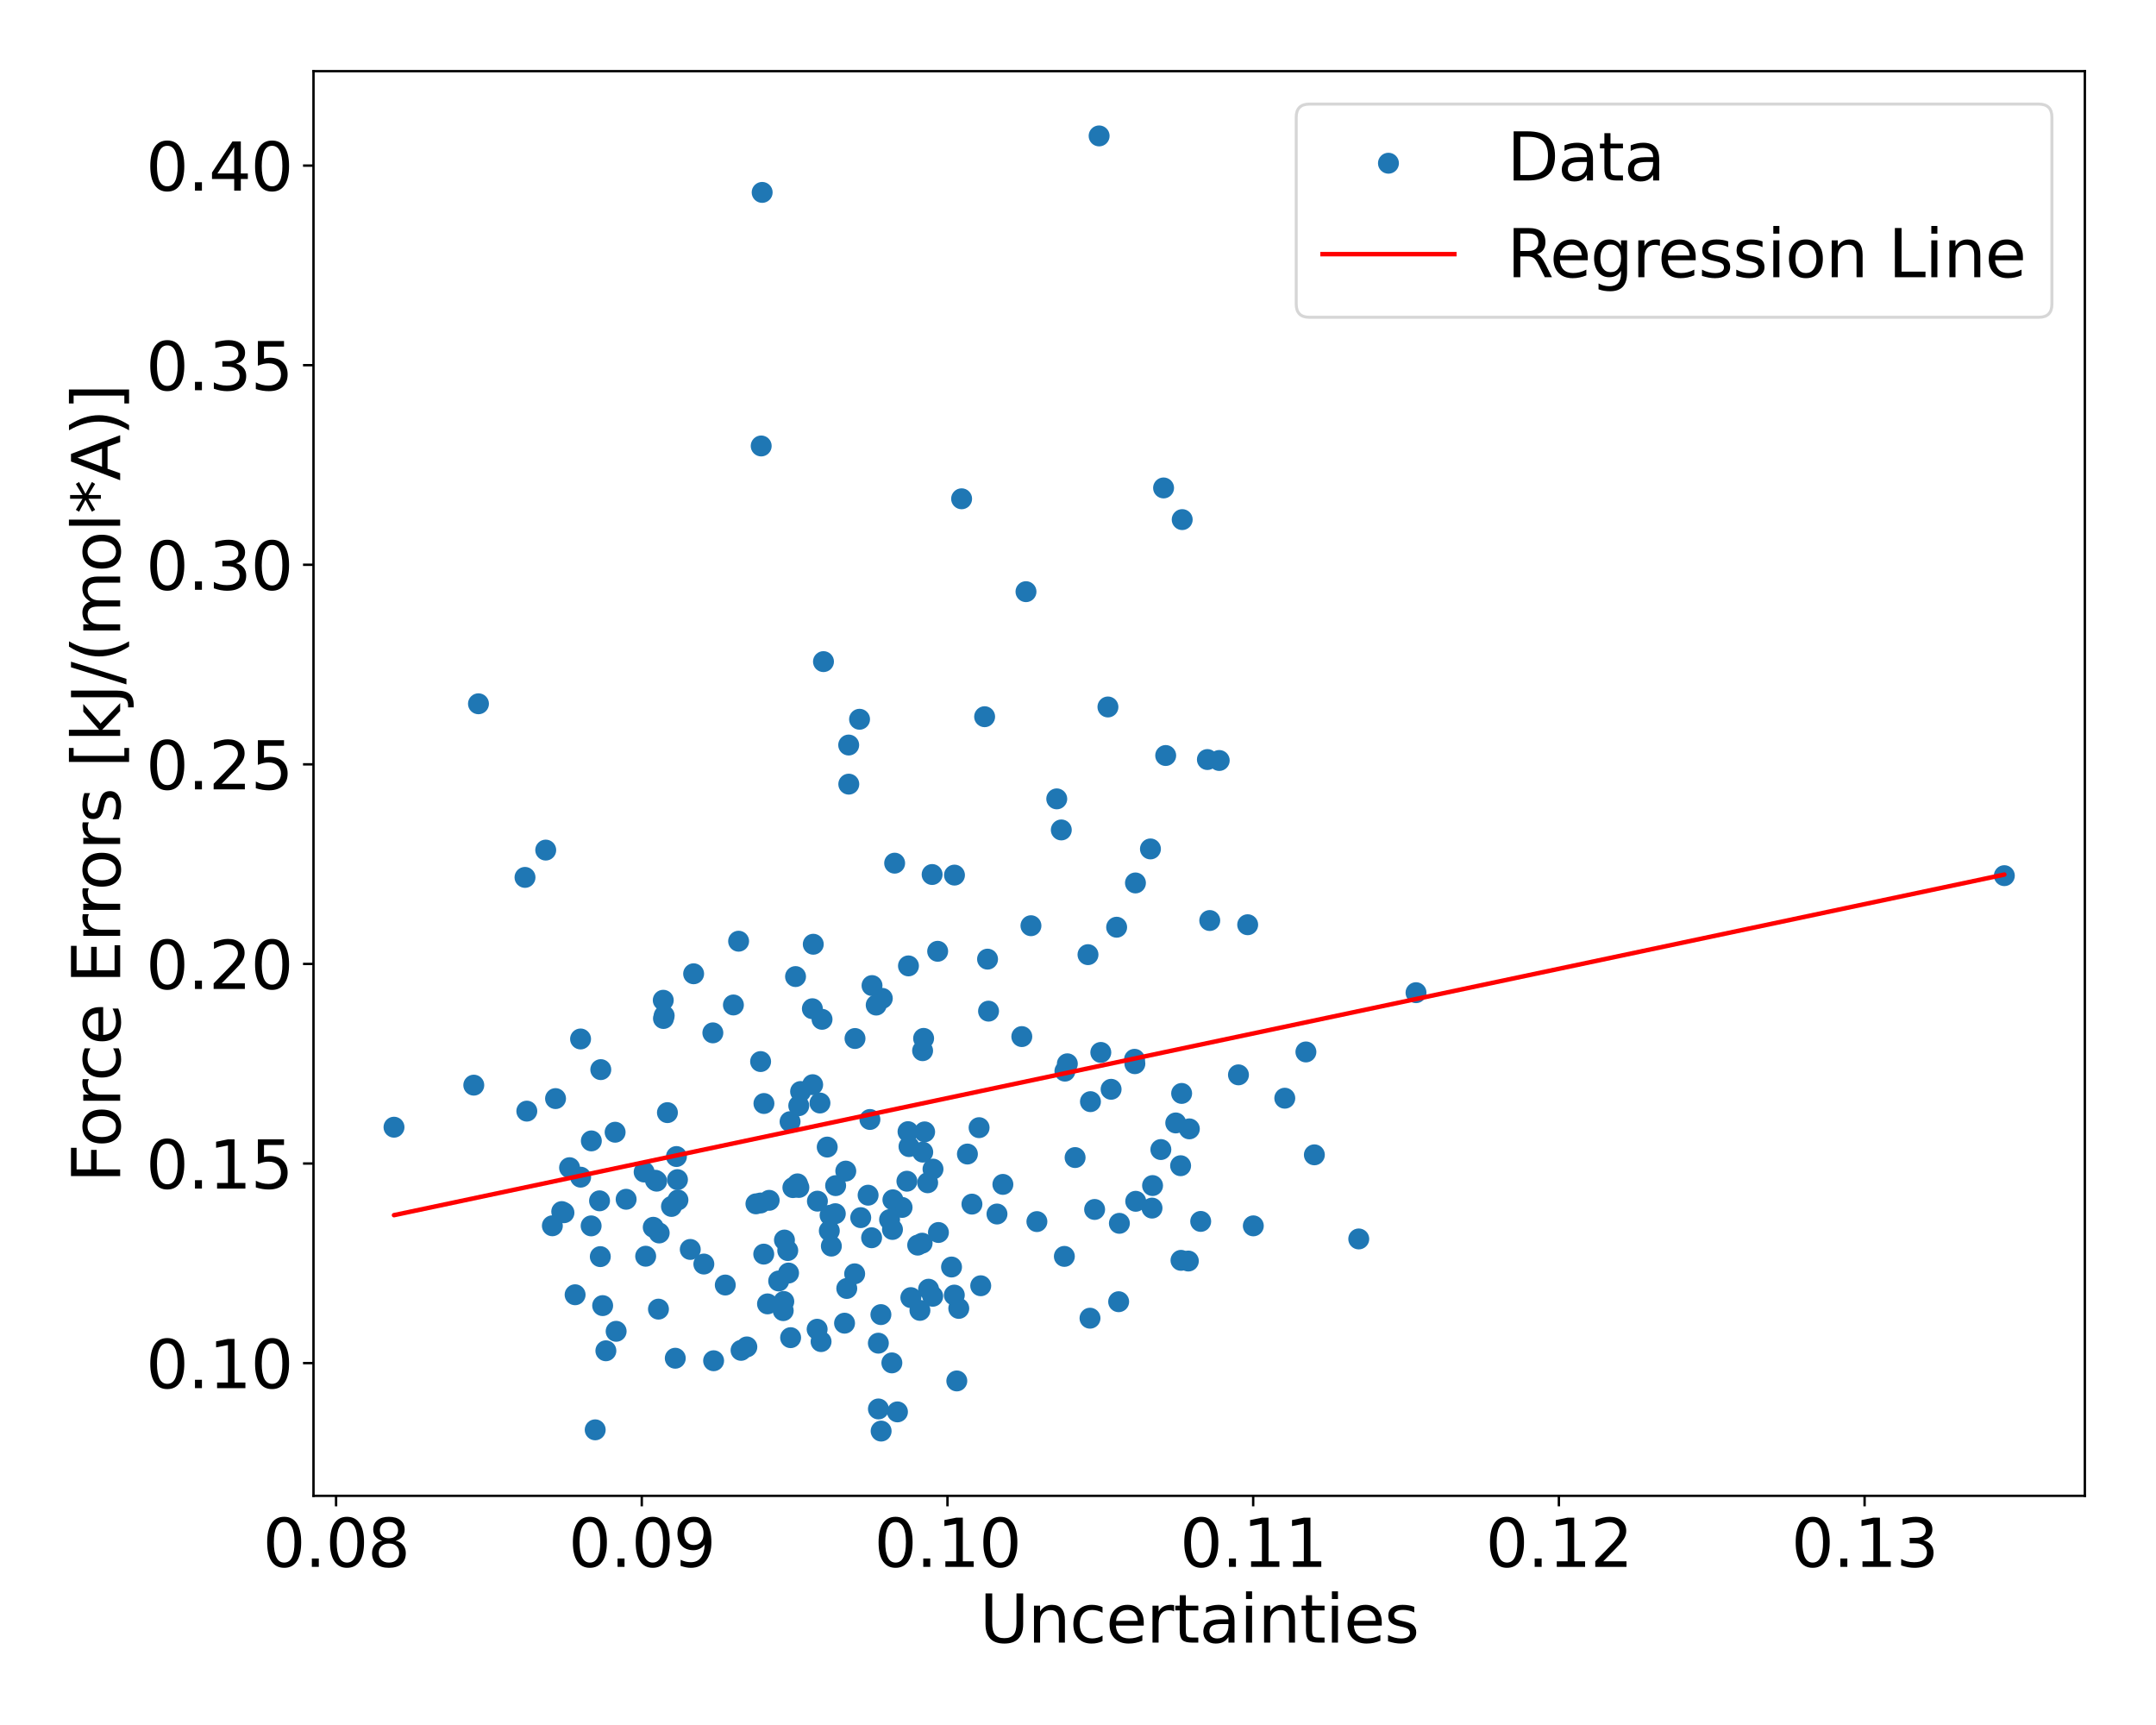 <?xml version="1.0" encoding="utf-8" standalone="no"?>
<!DOCTYPE svg PUBLIC "-//W3C//DTD SVG 1.1//EN"
  "http://www.w3.org/Graphics/SVG/1.1/DTD/svg11.dtd">
<svg xmlns:xlink="http://www.w3.org/1999/xlink" width="720pt" height="576pt" viewBox="0 0 720 576" xmlns="http://www.w3.org/2000/svg" version="1.1">
 <defs>
  <style type="text/css">*{stroke-linejoin: round; stroke-linecap: butt}</style>
 </defs>
 <g id="figure_1">
  <g id="patch_1">
   <path d="M 0 576 
L 720 576 
L 720 0 
L 0 0 
z
" style="fill: #ffffff"/>
  </g>
  <g id="axes_1">
   <g id="patch_2">
    <path d="M 104.69 499.48 
L 696.24 499.48 
L 696.24 23.76 
L 104.69 23.76 
z
" style="fill: #ffffff"/>
   </g>
   <g id="PathCollection_1">
    <defs>
     <path id="md98c13a13e" d="M 0 3 
C 0.796 3 1.559 2.684 2.121 2.121 
C 2.684 1.559 3 0.796 3 0 
C 3 -0.796 2.684 -1.559 2.121 -2.121 
C 1.559 -2.684 0.796 -3 0 -3 
C -0.796 -3 -1.559 -2.684 -2.121 -2.121 
C -2.684 -1.559 -3 -0.796 -3 0 
C -3 0.796 -2.684 1.559 -2.121 2.121 
C -1.559 2.684 -0.796 3 0 3 
z
" style="stroke: #1f77b4"/>
    </defs>
    <g clip-path="url(#p7d8ec9d4c4)">
     <use xlink:href="#md98c13a13e" x="209.099" y="400.453" style="fill: #1f77b4; stroke: #1f77b4"/>
     <use xlink:href="#md98c13a13e" x="297.841" y="455.085" style="fill: #1f77b4; stroke: #1f77b4"/>
     <use xlink:href="#md98c13a13e" x="346.275" y="407.906" style="fill: #1f77b4; stroke: #1f77b4"/>
     <use xlink:href="#md98c13a13e" x="379.277" y="401.128" style="fill: #1f77b4; stroke: #1f77b4"/>
     <use xlink:href="#md98c13a13e" x="254.203" y="148.915" style="fill: #1f77b4; stroke: #1f77b4"/>
     <use xlink:href="#md98c13a13e" x="355.63" y="357.669" style="fill: #1f77b4; stroke: #1f77b4"/>
     <use xlink:href="#md98c13a13e" x="192.059" y="432.335" style="fill: #1f77b4; stroke: #1f77b4"/>
     <use xlink:href="#md98c13a13e" x="320.183" y="436.892" style="fill: #1f77b4; stroke: #1f77b4"/>
     <use xlink:href="#md98c13a13e" x="238.311" y="454.37" style="fill: #1f77b4; stroke: #1f77b4"/>
     <use xlink:href="#md98c13a13e" x="131.579" y="376.387" style="fill: #1f77b4; stroke: #1f77b4"/>
     <use xlink:href="#md98c13a13e" x="279.06" y="395.897" style="fill: #1f77b4; stroke: #1f77b4"/>
     <use xlink:href="#md98c13a13e" x="384.721" y="403.398" style="fill: #1f77b4; stroke: #1f77b4"/>
     <use xlink:href="#md98c13a13e" x="299.71" y="471.448" style="fill: #1f77b4; stroke: #1f77b4"/>
     <use xlink:href="#md98c13a13e" x="307.947" y="415.112" style="fill: #1f77b4; stroke: #1f77b4"/>
     <use xlink:href="#md98c13a13e" x="394.611" y="365.109" style="fill: #1f77b4; stroke: #1f77b4"/>
     <use xlink:href="#md98c13a13e" x="309.794" y="394.941" style="fill: #1f77b4; stroke: #1f77b4"/>
     <use xlink:href="#md98c13a13e" x="359.032" y="386.525" style="fill: #1f77b4; stroke: #1f77b4"/>
     <use xlink:href="#md98c13a13e" x="373.577" y="434.659" style="fill: #1f77b4; stroke: #1f77b4"/>
     <use xlink:href="#md98c13a13e" x="220.136" y="411.708" style="fill: #1f77b4; stroke: #1f77b4"/>
     <use xlink:href="#md98c13a13e" x="318.749" y="292.209" style="fill: #1f77b4; stroke: #1f77b4"/>
     <use xlink:href="#md98c13a13e" x="219.293" y="394.408" style="fill: #1f77b4; stroke: #1f77b4"/>
     <use xlink:href="#md98c13a13e" x="266.329" y="395.309" style="fill: #1f77b4; stroke: #1f77b4"/>
     <use xlink:href="#md98c13a13e" x="363.336" y="318.769" style="fill: #1f77b4; stroke: #1f77b4"/>
     <use xlink:href="#md98c13a13e" x="328.819" y="239.319" style="fill: #1f77b4; stroke: #1f77b4"/>
     <use xlink:href="#md98c13a13e" x="413.586" y="358.906" style="fill: #1f77b4; stroke: #1f77b4"/>
     <use xlink:href="#md98c13a13e" x="276.951" y="410.987" style="fill: #1f77b4; stroke: #1f77b4"/>
     <use xlink:href="#md98c13a13e" x="308.784" y="377.951" style="fill: #1f77b4; stroke: #1f77b4"/>
     <use xlink:href="#md98c13a13e" x="222.889" y="371.521" style="fill: #1f77b4; stroke: #1f77b4"/>
     <use xlink:href="#md98c13a13e" x="254.525" y="64.246" style="fill: #1f77b4; stroke: #1f77b4"/>
     <use xlink:href="#md98c13a13e" x="282.039" y="441.828" style="fill: #1f77b4; stroke: #1f77b4"/>
     <use xlink:href="#md98c13a13e" x="175.931" y="371.021" style="fill: #1f77b4; stroke: #1f77b4"/>
     <use xlink:href="#md98c13a13e" x="282.781" y="430.232" style="fill: #1f77b4; stroke: #1f77b4"/>
     <use xlink:href="#md98c13a13e" x="225.901" y="386.182" style="fill: #1f77b4; stroke: #1f77b4"/>
     <use xlink:href="#md98c13a13e" x="403.997" y="307.376" style="fill: #1f77b4; stroke: #1f77b4"/>
     <use xlink:href="#md98c13a13e" x="188.333" y="404.947" style="fill: #1f77b4; stroke: #1f77b4"/>
     <use xlink:href="#md98c13a13e" x="277.203" y="405.793" style="fill: #1f77b4; stroke: #1f77b4"/>
     <use xlink:href="#md98c13a13e" x="310.096" y="430.48" style="fill: #1f77b4; stroke: #1f77b4"/>
     <use xlink:href="#md98c13a13e" x="453.759" y="413.7" style="fill: #1f77b4; stroke: #1f77b4"/>
     <use xlink:href="#md98c13a13e" x="215.623" y="419.471" style="fill: #1f77b4; stroke: #1f77b4"/>
     <use xlink:href="#md98c13a13e" x="307.21" y="437.552" style="fill: #1f77b4; stroke: #1f77b4"/>
     <use xlink:href="#md98c13a13e" x="200.218" y="400.972" style="fill: #1f77b4; stroke: #1f77b4"/>
     <use xlink:href="#md98c13a13e" x="230.519" y="417.202" style="fill: #1f77b4; stroke: #1f77b4"/>
     <use xlink:href="#md98c13a13e" x="436.11" y="351.259" style="fill: #1f77b4; stroke: #1f77b4"/>
     <use xlink:href="#md98c13a13e" x="313.136" y="317.648" style="fill: #1f77b4; stroke: #1f77b4"/>
     <use xlink:href="#md98c13a13e" x="200.472" y="419.604" style="fill: #1f77b4; stroke: #1f77b4"/>
     <use xlink:href="#md98c13a13e" x="254.004" y="401.697" style="fill: #1f77b4; stroke: #1f77b4"/>
     <use xlink:href="#md98c13a13e" x="365.551" y="403.855" style="fill: #1f77b4; stroke: #1f77b4"/>
     <use xlink:href="#md98c13a13e" x="292.609" y="335.608" style="fill: #1f77b4; stroke: #1f77b4"/>
     <use xlink:href="#md98c13a13e" x="311.287" y="292.011" style="fill: #1f77b4; stroke: #1f77b4"/>
     <use xlink:href="#md98c13a13e" x="287.049" y="240.172" style="fill: #1f77b4; stroke: #1f77b4"/>
     <use xlink:href="#md98c13a13e" x="264.029" y="446.664" style="fill: #1f77b4; stroke: #1f77b4"/>
     <use xlink:href="#md98c13a13e" x="330.126" y="337.636" style="fill: #1f77b4; stroke: #1f77b4"/>
     <use xlink:href="#md98c13a13e" x="379.186" y="294.828" style="fill: #1f77b4; stroke: #1f77b4"/>
     <use xlink:href="#md98c13a13e" x="256.314" y="435.386" style="fill: #1f77b4; stroke: #1f77b4"/>
     <use xlink:href="#md98c13a13e" x="324.58" y="402.072" style="fill: #1f77b4; stroke: #1f77b4"/>
     <use xlink:href="#md98c13a13e" x="263.071" y="417.576" style="fill: #1f77b4; stroke: #1f77b4"/>
     <use xlink:href="#md98c13a13e" x="396.85" y="421.076" style="fill: #1f77b4; stroke: #1f77b4"/>
     <use xlink:href="#md98c13a13e" x="272.975" y="401.08" style="fill: #1f77b4; stroke: #1f77b4"/>
     <use xlink:href="#md98c13a13e" x="278.954" y="405.266" style="fill: #1f77b4; stroke: #1f77b4"/>
     <use xlink:href="#md98c13a13e" x="218.155" y="409.802" style="fill: #1f77b4; stroke: #1f77b4"/>
     <use xlink:href="#md98c13a13e" x="275.003" y="220.924" style="fill: #1f77b4; stroke: #1f77b4"/>
     <use xlink:href="#md98c13a13e" x="369.997" y="236.07" style="fill: #1f77b4; stroke: #1f77b4"/>
     <use xlink:href="#md98c13a13e" x="159.786" y="235.002" style="fill: #1f77b4; stroke: #1f77b4"/>
     <use xlink:href="#md98c13a13e" x="394.798" y="173.502" style="fill: #1f77b4; stroke: #1f77b4"/>
     <use xlink:href="#md98c13a13e" x="392.644" y="374.964" style="fill: #1f77b4; stroke: #1f77b4"/>
     <use xlink:href="#md98c13a13e" x="302.863" y="394.423" style="fill: #1f77b4; stroke: #1f77b4"/>
     <use xlink:href="#md98c13a13e" x="329.793" y="320.27" style="fill: #1f77b4; stroke: #1f77b4"/>
     <use xlink:href="#md98c13a13e" x="429.057" y="366.707" style="fill: #1f77b4; stroke: #1f77b4"/>
     <use xlink:href="#md98c13a13e" x="397.181" y="376.945" style="fill: #1f77b4; stroke: #1f77b4"/>
     <use xlink:href="#md98c13a13e" x="254.006" y="354.471" style="fill: #1f77b4; stroke: #1f77b4"/>
     <use xlink:href="#md98c13a13e" x="308.443" y="346.732" style="fill: #1f77b4; stroke: #1f77b4"/>
     <use xlink:href="#md98c13a13e" x="364.009" y="440.164" style="fill: #1f77b4; stroke: #1f77b4"/>
     <use xlink:href="#md98c13a13e" x="407.163" y="253.937" style="fill: #1f77b4; stroke: #1f77b4"/>
     <use xlink:href="#md98c13a13e" x="372.904" y="309.612" style="fill: #1f77b4; stroke: #1f77b4"/>
     <use xlink:href="#md98c13a13e" x="304.177" y="433.29" style="fill: #1f77b4; stroke: #1f77b4"/>
     <use xlink:href="#md98c13a13e" x="378.879" y="353.716" style="fill: #1f77b4; stroke: #1f77b4"/>
     <use xlink:href="#md98c13a13e" x="283.422" y="248.776" style="fill: #1f77b4; stroke: #1f77b4"/>
     <use xlink:href="#md98c13a13e" x="371.055" y="363.729" style="fill: #1f77b4; stroke: #1f77b4"/>
     <use xlink:href="#md98c13a13e" x="272.885" y="443.852" style="fill: #1f77b4; stroke: #1f77b4"/>
     <use xlink:href="#md98c13a13e" x="354.424" y="277.126" style="fill: #1f77b4; stroke: #1f77b4"/>
     <use xlink:href="#md98c13a13e" x="394.394" y="420.846" style="fill: #1f77b4; stroke: #1f77b4"/>
     <use xlink:href="#md98c13a13e" x="266.748" y="369.206" style="fill: #1f77b4; stroke: #1f77b4"/>
     <use xlink:href="#md98c13a13e" x="221.495" y="333.999" style="fill: #1f77b4; stroke: #1f77b4"/>
     <use xlink:href="#md98c13a13e" x="294.254" y="477.856" style="fill: #1f77b4; stroke: #1f77b4"/>
     <use xlink:href="#md98c13a13e" x="263.339" y="425.084" style="fill: #1f77b4; stroke: #1f77b4"/>
     <use xlink:href="#md98c13a13e" x="197.411" y="409.339" style="fill: #1f77b4; stroke: #1f77b4"/>
     <use xlink:href="#md98c13a13e" x="400.977" y="407.845" style="fill: #1f77b4; stroke: #1f77b4"/>
     <use xlink:href="#md98c13a13e" x="185.526" y="366.833" style="fill: #1f77b4; stroke: #1f77b4"/>
     <use xlink:href="#md98c13a13e" x="249.411" y="449.754" style="fill: #1f77b4; stroke: #1f77b4"/>
     <use xlink:href="#md98c13a13e" x="219.894" y="437.136" style="fill: #1f77b4; stroke: #1f77b4"/>
     <use xlink:href="#md98c13a13e" x="308.104" y="350.841" style="fill: #1f77b4; stroke: #1f77b4"/>
     <use xlink:href="#md98c13a13e" x="394.268" y="389.251" style="fill: #1f77b4; stroke: #1f77b4"/>
     <use xlink:href="#md98c13a13e" x="364.16" y="367.857" style="fill: #1f77b4; stroke: #1f77b4"/>
     <use xlink:href="#md98c13a13e" x="355.443" y="419.526" style="fill: #1f77b4; stroke: #1f77b4"/>
     <use xlink:href="#md98c13a13e" x="285.417" y="425.344" style="fill: #1f77b4; stroke: #1f77b4"/>
     <use xlink:href="#md98c13a13e" x="184.462" y="409.303" style="fill: #1f77b4; stroke: #1f77b4"/>
     <use xlink:href="#md98c13a13e" x="267.36" y="364.469" style="fill: #1f77b4; stroke: #1f77b4"/>
     <use xlink:href="#md98c13a13e" x="283.455" y="261.837" style="fill: #1f77b4; stroke: #1f77b4"/>
     <use xlink:href="#md98c13a13e" x="416.665" y="308.779" style="fill: #1f77b4; stroke: #1f77b4"/>
     <use xlink:href="#md98c13a13e" x="263.847" y="374.535" style="fill: #1f77b4; stroke: #1f77b4"/>
     <use xlink:href="#md98c13a13e" x="205.761" y="444.54" style="fill: #1f77b4; stroke: #1f77b4"/>
     <use xlink:href="#md98c13a13e" x="301.251" y="403.177" style="fill: #1f77b4; stroke: #1f77b4"/>
     <use xlink:href="#md98c13a13e" x="273.826" y="368.312" style="fill: #1f77b4; stroke: #1f77b4"/>
     <use xlink:href="#md98c13a13e" x="205.422" y="378.064" style="fill: #1f77b4; stroke: #1f77b4"/>
     <use xlink:href="#md98c13a13e" x="313.391" y="411.546" style="fill: #1f77b4; stroke: #1f77b4"/>
     <use xlink:href="#md98c13a13e" x="187.596" y="404.562" style="fill: #1f77b4; stroke: #1f77b4"/>
     <use xlink:href="#md98c13a13e" x="215.111" y="391.352" style="fill: #1f77b4; stroke: #1f77b4"/>
     <use xlink:href="#md98c13a13e" x="306.462" y="415.764" style="fill: #1f77b4; stroke: #1f77b4"/>
     <use xlink:href="#md98c13a13e" x="418.548" y="409.33" style="fill: #1f77b4; stroke: #1f77b4"/>
     <use xlink:href="#md98c13a13e" x="308.151" y="384.712" style="fill: #1f77b4; stroke: #1f77b4"/>
     <use xlink:href="#md98c13a13e" x="260.041" y="427.737" style="fill: #1f77b4; stroke: #1f77b4"/>
     <use xlink:href="#md98c13a13e" x="158.222" y="362.348" style="fill: #1f77b4; stroke: #1f77b4"/>
     <use xlink:href="#md98c13a13e" x="387.671" y="383.849" style="fill: #1f77b4; stroke: #1f77b4"/>
     <use xlink:href="#md98c13a13e" x="235.05" y="422.082" style="fill: #1f77b4; stroke: #1f77b4"/>
     <use xlink:href="#md98c13a13e" x="264.784" y="396.557" style="fill: #1f77b4; stroke: #1f77b4"/>
     <use xlink:href="#md98c13a13e" x="261.556" y="437.638" style="fill: #1f77b4; stroke: #1f77b4"/>
     <use xlink:href="#md98c13a13e" x="303.234" y="377.87" style="fill: #1f77b4; stroke: #1f77b4"/>
     <use xlink:href="#md98c13a13e" x="334.915" y="395.486" style="fill: #1f77b4; stroke: #1f77b4"/>
     <use xlink:href="#md98c13a13e" x="384.902" y="395.874" style="fill: #1f77b4; stroke: #1f77b4"/>
     <use xlink:href="#md98c13a13e" x="200.634" y="357.161" style="fill: #1f77b4; stroke: #1f77b4"/>
     <use xlink:href="#md98c13a13e" x="193.881" y="346.927" style="fill: #1f77b4; stroke: #1f77b4"/>
     <use xlink:href="#md98c13a13e" x="225.508" y="453.532" style="fill: #1f77b4; stroke: #1f77b4"/>
     <use xlink:href="#md98c13a13e" x="244.925" y="335.572" style="fill: #1f77b4; stroke: #1f77b4"/>
     <use xlink:href="#md98c13a13e" x="341.233" y="346.13" style="fill: #1f77b4; stroke: #1f77b4"/>
     <use xlink:href="#md98c13a13e" x="290.514" y="373.807" style="fill: #1f77b4; stroke: #1f77b4"/>
     <use xlink:href="#md98c13a13e" x="255.118" y="368.474" style="fill: #1f77b4; stroke: #1f77b4"/>
     <use xlink:href="#md98c13a13e" x="298.187" y="400.631" style="fill: #1f77b4; stroke: #1f77b4"/>
     <use xlink:href="#md98c13a13e" x="285.532" y="346.773" style="fill: #1f77b4; stroke: #1f77b4"/>
     <use xlink:href="#md98c13a13e" x="323.072" y="385.349" style="fill: #1f77b4; stroke: #1f77b4"/>
     <use xlink:href="#md98c13a13e" x="298.769" y="288.222" style="fill: #1f77b4; stroke: #1f77b4"/>
     <use xlink:href="#md98c13a13e" x="221.805" y="339.144" style="fill: #1f77b4; stroke: #1f77b4"/>
     <use xlink:href="#md98c13a13e" x="247.476" y="450.9" style="fill: #1f77b4; stroke: #1f77b4"/>
     <use xlink:href="#md98c13a13e" x="311.58" y="390.377" style="fill: #1f77b4; stroke: #1f77b4"/>
     <use xlink:href="#md98c13a13e" x="291.215" y="329.095" style="fill: #1f77b4; stroke: #1f77b4"/>
     <use xlink:href="#md98c13a13e" x="289.906" y="399.09" style="fill: #1f77b4; stroke: #1f77b4"/>
     <use xlink:href="#md98c13a13e" x="226.4" y="400.69" style="fill: #1f77b4; stroke: #1f77b4"/>
     <use xlink:href="#md98c13a13e" x="303.384" y="322.524" style="fill: #1f77b4; stroke: #1f77b4"/>
     <use xlink:href="#md98c13a13e" x="287.441" y="406.584" style="fill: #1f77b4; stroke: #1f77b4"/>
     <use xlink:href="#md98c13a13e" x="238.059" y="344.885" style="fill: #1f77b4; stroke: #1f77b4"/>
     <use xlink:href="#md98c13a13e" x="271.593" y="315.295" style="fill: #1f77b4; stroke: #1f77b4"/>
     <use xlink:href="#md98c13a13e" x="282.45" y="391.046" style="fill: #1f77b4; stroke: #1f77b4"/>
     <use xlink:href="#md98c13a13e" x="198.769" y="477.441" style="fill: #1f77b4; stroke: #1f77b4"/>
     <use xlink:href="#md98c13a13e" x="352.905" y="266.754" style="fill: #1f77b4; stroke: #1f77b4"/>
     <use xlink:href="#md98c13a13e" x="274.198" y="447.98" style="fill: #1f77b4; stroke: #1f77b4"/>
     <use xlink:href="#md98c13a13e" x="298.042" y="410.534" style="fill: #1f77b4; stroke: #1f77b4"/>
     <use xlink:href="#md98c13a13e" x="378.99" y="355.181" style="fill: #1f77b4; stroke: #1f77b4"/>
     <use xlink:href="#md98c13a13e" x="266.783" y="396.508" style="fill: #1f77b4; stroke: #1f77b4"/>
     <use xlink:href="#md98c13a13e" x="294.179" y="438.965" style="fill: #1f77b4; stroke: #1f77b4"/>
     <use xlink:href="#md98c13a13e" x="438.934" y="385.611" style="fill: #1f77b4; stroke: #1f77b4"/>
     <use xlink:href="#md98c13a13e" x="384.193" y="283.47" style="fill: #1f77b4; stroke: #1f77b4"/>
     <use xlink:href="#md98c13a13e" x="472.883" y="331.47" style="fill: #1f77b4; stroke: #1f77b4"/>
     <use xlink:href="#md98c13a13e" x="332.945" y="405.376" style="fill: #1f77b4; stroke: #1f77b4"/>
     <use xlink:href="#md98c13a13e" x="182.245" y="283.856" style="fill: #1f77b4; stroke: #1f77b4"/>
     <use xlink:href="#md98c13a13e" x="255.052" y="418.767" style="fill: #1f77b4; stroke: #1f77b4"/>
     <use xlink:href="#md98c13a13e" x="367.055" y="45.384" style="fill: #1f77b4; stroke: #1f77b4"/>
     <use xlink:href="#md98c13a13e" x="197.481" y="380.961" style="fill: #1f77b4; stroke: #1f77b4"/>
     <use xlink:href="#md98c13a13e" x="317.767" y="423.075" style="fill: #1f77b4; stroke: #1f77b4"/>
     <use xlink:href="#md98c13a13e" x="246.66" y="314.282" style="fill: #1f77b4; stroke: #1f77b4"/>
     <use xlink:href="#md98c13a13e" x="326.97" y="376.541" style="fill: #1f77b4; stroke: #1f77b4"/>
     <use xlink:href="#md98c13a13e" x="294.647" y="333.372" style="fill: #1f77b4; stroke: #1f77b4"/>
     <use xlink:href="#md98c13a13e" x="373.82" y="408.486" style="fill: #1f77b4; stroke: #1f77b4"/>
     <use xlink:href="#md98c13a13e" x="319.529" y="461.113" style="fill: #1f77b4; stroke: #1f77b4"/>
     <use xlink:href="#md98c13a13e" x="321.131" y="166.553" style="fill: #1f77b4; stroke: #1f77b4"/>
     <use xlink:href="#md98c13a13e" x="252.446" y="401.977" style="fill: #1f77b4; stroke: #1f77b4"/>
     <use xlink:href="#md98c13a13e" x="231.64" y="325.157" style="fill: #1f77b4; stroke: #1f77b4"/>
     <use xlink:href="#md98c13a13e" x="318.697" y="432.45" style="fill: #1f77b4; stroke: #1f77b4"/>
     <use xlink:href="#md98c13a13e" x="193.907" y="393.074" style="fill: #1f77b4; stroke: #1f77b4"/>
     <use xlink:href="#md98c13a13e" x="226.241" y="393.898" style="fill: #1f77b4; stroke: #1f77b4"/>
     <use xlink:href="#md98c13a13e" x="274.523" y="340.365" style="fill: #1f77b4; stroke: #1f77b4"/>
     <use xlink:href="#md98c13a13e" x="297.074" y="407.248" style="fill: #1f77b4; stroke: #1f77b4"/>
     <use xlink:href="#md98c13a13e" x="224.24" y="402.846" style="fill: #1f77b4; stroke: #1f77b4"/>
     <use xlink:href="#md98c13a13e" x="327.518" y="429.33" style="fill: #1f77b4; stroke: #1f77b4"/>
     <use xlink:href="#md98c13a13e" x="403.21" y="253.622" style="fill: #1f77b4; stroke: #1f77b4"/>
     <use xlink:href="#md98c13a13e" x="175.326" y="292.973" style="fill: #1f77b4; stroke: #1f77b4"/>
     <use xlink:href="#md98c13a13e" x="265.673" y="326.091" style="fill: #1f77b4; stroke: #1f77b4"/>
     <use xlink:href="#md98c13a13e" x="311.483" y="432.84" style="fill: #1f77b4; stroke: #1f77b4"/>
     <use xlink:href="#md98c13a13e" x="389.285" y="252.274" style="fill: #1f77b4; stroke: #1f77b4"/>
     <use xlink:href="#md98c13a13e" x="271.392" y="362.19" style="fill: #1f77b4; stroke: #1f77b4"/>
     <use xlink:href="#md98c13a13e" x="344.289" y="309.109" style="fill: #1f77b4; stroke: #1f77b4"/>
     <use xlink:href="#md98c13a13e" x="202.333" y="451.044" style="fill: #1f77b4; stroke: #1f77b4"/>
     <use xlink:href="#md98c13a13e" x="276.252" y="383.025" style="fill: #1f77b4; stroke: #1f77b4"/>
     <use xlink:href="#md98c13a13e" x="190.207" y="389.904" style="fill: #1f77b4; stroke: #1f77b4"/>
     <use xlink:href="#md98c13a13e" x="356.444" y="355.214" style="fill: #1f77b4; stroke: #1f77b4"/>
     <use xlink:href="#md98c13a13e" x="261.971" y="414.066" style="fill: #1f77b4; stroke: #1f77b4"/>
     <use xlink:href="#md98c13a13e" x="271.294" y="336.823" style="fill: #1f77b4; stroke: #1f77b4"/>
     <use xlink:href="#md98c13a13e" x="261.75" y="434.586" style="fill: #1f77b4; stroke: #1f77b4"/>
     <use xlink:href="#md98c13a13e" x="293.331" y="448.505" style="fill: #1f77b4; stroke: #1f77b4"/>
     <use xlink:href="#md98c13a13e" x="293.351" y="470.467" style="fill: #1f77b4; stroke: #1f77b4"/>
     <use xlink:href="#md98c13a13e" x="218.873" y="394.105" style="fill: #1f77b4; stroke: #1f77b4"/>
     <use xlink:href="#md98c13a13e" x="277.632" y="416.092" style="fill: #1f77b4; stroke: #1f77b4"/>
     <use xlink:href="#md98c13a13e" x="201.258" y="435.96" style="fill: #1f77b4; stroke: #1f77b4"/>
     <use xlink:href="#md98c13a13e" x="669.351" y="292.395" style="fill: #1f77b4; stroke: #1f77b4"/>
     <use xlink:href="#md98c13a13e" x="291.074" y="413.301" style="fill: #1f77b4; stroke: #1f77b4"/>
     <use xlink:href="#md98c13a13e" x="303.56" y="382.861" style="fill: #1f77b4; stroke: #1f77b4"/>
     <use xlink:href="#md98c13a13e" x="367.617" y="351.421" style="fill: #1f77b4; stroke: #1f77b4"/>
     <use xlink:href="#md98c13a13e" x="221.565" y="340.087" style="fill: #1f77b4; stroke: #1f77b4"/>
     <use xlink:href="#md98c13a13e" x="242.206" y="429.089" style="fill: #1f77b4; stroke: #1f77b4"/>
     <use xlink:href="#md98c13a13e" x="256.867" y="400.807" style="fill: #1f77b4; stroke: #1f77b4"/>
     <use xlink:href="#md98c13a13e" x="342.63" y="197.566" style="fill: #1f77b4; stroke: #1f77b4"/>
     <use xlink:href="#md98c13a13e" x="388.578" y="162.93" style="fill: #1f77b4; stroke: #1f77b4"/>
    </g>
   </g>
   <g id="matplotlib.axis_1">
    <g id="xtick_1">
     <g id="line2d_1">
      <defs>
       <path id="m1246d5a090" d="M 0 0 
L 0 3.5 
" style="stroke: #000000; stroke-width: 0.8"/>
      </defs>
      <g>
       <use xlink:href="#m1246d5a090" x="112.232" y="499.48" style="stroke: #000000; stroke-width: 0.8"/>
      </g>
     </g>
     <g id="text_1">
      <!-- 0.08 -->
      <g transform="translate(87.74 523.197) scale(0.22 -0.22)">
       <defs>
        <path id="DejaVuSans-30" d="M 2034 4250 
Q 1547 4250 1301 3770 
Q 1056 3291 1056 2328 
Q 1056 1369 1301 889 
Q 1547 409 2034 409 
Q 2525 409 2770 889 
Q 3016 1369 3016 2328 
Q 3016 3291 2770 3770 
Q 2525 4250 2034 4250 
z
M 2034 4750 
Q 2819 4750 3233 4129 
Q 3647 3509 3647 2328 
Q 3647 1150 3233 529 
Q 2819 -91 2034 -91 
Q 1250 -91 836 529 
Q 422 1150 422 2328 
Q 422 3509 836 4129 
Q 1250 4750 2034 4750 
z
" transform="scale(0.016)"/>
        <path id="DejaVuSans-2e" d="M 684 794 
L 1344 794 
L 1344 0 
L 684 0 
L 684 794 
z
" transform="scale(0.016)"/>
        <path id="DejaVuSans-38" d="M 2034 2216 
Q 1584 2216 1326 1975 
Q 1069 1734 1069 1313 
Q 1069 891 1326 650 
Q 1584 409 2034 409 
Q 2484 409 2743 651 
Q 3003 894 3003 1313 
Q 3003 1734 2745 1975 
Q 2488 2216 2034 2216 
z
M 1403 2484 
Q 997 2584 770 2862 
Q 544 3141 544 3541 
Q 544 4100 942 4425 
Q 1341 4750 2034 4750 
Q 2731 4750 3128 4425 
Q 3525 4100 3525 3541 
Q 3525 3141 3298 2862 
Q 3072 2584 2669 2484 
Q 3125 2378 3379 2068 
Q 3634 1759 3634 1313 
Q 3634 634 3220 271 
Q 2806 -91 2034 -91 
Q 1263 -91 848 271 
Q 434 634 434 1313 
Q 434 1759 690 2068 
Q 947 2378 1403 2484 
z
M 1172 3481 
Q 1172 3119 1398 2916 
Q 1625 2713 2034 2713 
Q 2441 2713 2670 2916 
Q 2900 3119 2900 3481 
Q 2900 3844 2670 4047 
Q 2441 4250 2034 4250 
Q 1625 4250 1398 4047 
Q 1172 3844 1172 3481 
z
" transform="scale(0.016)"/>
       </defs>
       <use xlink:href="#DejaVuSans-30"/>
       <use xlink:href="#DejaVuSans-2e" x="63.623"/>
       <use xlink:href="#DejaVuSans-30" x="95.41"/>
       <use xlink:href="#DejaVuSans-38" x="159.033"/>
      </g>
     </g>
    </g>
    <g id="xtick_2">
     <g id="line2d_2">
      <g>
       <use xlink:href="#m1246d5a090" x="214.322" y="499.48" style="stroke: #000000; stroke-width: 0.8"/>
      </g>
     </g>
     <g id="text_2">
      <!-- 0.09 -->
      <g transform="translate(189.83 523.197) scale(0.22 -0.22)">
       <defs>
        <path id="DejaVuSans-39" d="M 703 97 
L 703 672 
Q 941 559 1184 500 
Q 1428 441 1663 441 
Q 2288 441 2617 861 
Q 2947 1281 2994 2138 
Q 2813 1869 2534 1725 
Q 2256 1581 1919 1581 
Q 1219 1581 811 2004 
Q 403 2428 403 3163 
Q 403 3881 828 4315 
Q 1253 4750 1959 4750 
Q 2769 4750 3195 4129 
Q 3622 3509 3622 2328 
Q 3622 1225 3098 567 
Q 2575 -91 1691 -91 
Q 1453 -91 1209 -44 
Q 966 3 703 97 
z
M 1959 2075 
Q 2384 2075 2632 2365 
Q 2881 2656 2881 3163 
Q 2881 3666 2632 3958 
Q 2384 4250 1959 4250 
Q 1534 4250 1286 3958 
Q 1038 3666 1038 3163 
Q 1038 2656 1286 2365 
Q 1534 2075 1959 2075 
z
" transform="scale(0.016)"/>
       </defs>
       <use xlink:href="#DejaVuSans-30"/>
       <use xlink:href="#DejaVuSans-2e" x="63.623"/>
       <use xlink:href="#DejaVuSans-30" x="95.41"/>
       <use xlink:href="#DejaVuSans-39" x="159.033"/>
      </g>
     </g>
    </g>
    <g id="xtick_3">
     <g id="line2d_3">
      <g>
       <use xlink:href="#m1246d5a090" x="316.413" y="499.48" style="stroke: #000000; stroke-width: 0.8"/>
      </g>
     </g>
     <g id="text_3">
      <!-- 0.10 -->
      <g transform="translate(291.921 523.197) scale(0.22 -0.22)">
       <defs>
        <path id="DejaVuSans-31" d="M 794 531 
L 1825 531 
L 1825 4091 
L 703 3866 
L 703 4441 
L 1819 4666 
L 2450 4666 
L 2450 531 
L 3481 531 
L 3481 0 
L 794 0 
L 794 531 
z
" transform="scale(0.016)"/>
       </defs>
       <use xlink:href="#DejaVuSans-30"/>
       <use xlink:href="#DejaVuSans-2e" x="63.623"/>
       <use xlink:href="#DejaVuSans-31" x="95.41"/>
       <use xlink:href="#DejaVuSans-30" x="159.033"/>
      </g>
     </g>
    </g>
    <g id="xtick_4">
     <g id="line2d_4">
      <g>
       <use xlink:href="#m1246d5a090" x="418.504" y="499.48" style="stroke: #000000; stroke-width: 0.8"/>
      </g>
     </g>
     <g id="text_4">
      <!-- 0.11 -->
      <g transform="translate(394.011 523.197) scale(0.22 -0.22)">
       <use xlink:href="#DejaVuSans-30"/>
       <use xlink:href="#DejaVuSans-2e" x="63.623"/>
       <use xlink:href="#DejaVuSans-31" x="95.41"/>
       <use xlink:href="#DejaVuSans-31" x="159.033"/>
      </g>
     </g>
    </g>
    <g id="xtick_5">
     <g id="line2d_5">
      <g>
       <use xlink:href="#m1246d5a090" x="520.594" y="499.48" style="stroke: #000000; stroke-width: 0.8"/>
      </g>
     </g>
     <g id="text_5">
      <!-- 0.12 -->
      <g transform="translate(496.102 523.197) scale(0.22 -0.22)">
       <defs>
        <path id="DejaVuSans-32" d="M 1228 531 
L 3431 531 
L 3431 0 
L 469 0 
L 469 531 
Q 828 903 1448 1529 
Q 2069 2156 2228 2338 
Q 2531 2678 2651 2914 
Q 2772 3150 2772 3378 
Q 2772 3750 2511 3984 
Q 2250 4219 1831 4219 
Q 1534 4219 1204 4116 
Q 875 4013 500 3803 
L 500 4441 
Q 881 4594 1212 4672 
Q 1544 4750 1819 4750 
Q 2544 4750 2975 4387 
Q 3406 4025 3406 3419 
Q 3406 3131 3298 2873 
Q 3191 2616 2906 2266 
Q 2828 2175 2409 1742 
Q 1991 1309 1228 531 
z
" transform="scale(0.016)"/>
       </defs>
       <use xlink:href="#DejaVuSans-30"/>
       <use xlink:href="#DejaVuSans-2e" x="63.623"/>
       <use xlink:href="#DejaVuSans-31" x="95.41"/>
       <use xlink:href="#DejaVuSans-32" x="159.033"/>
      </g>
     </g>
    </g>
    <g id="xtick_6">
     <g id="line2d_6">
      <g>
       <use xlink:href="#m1246d5a090" x="622.685" y="499.48" style="stroke: #000000; stroke-width: 0.8"/>
      </g>
     </g>
     <g id="text_6">
      <!-- 0.13 -->
      <g transform="translate(598.192 523.197) scale(0.22 -0.22)">
       <defs>
        <path id="DejaVuSans-33" d="M 2597 2516 
Q 3050 2419 3304 2112 
Q 3559 1806 3559 1356 
Q 3559 666 3084 287 
Q 2609 -91 1734 -91 
Q 1441 -91 1130 -33 
Q 819 25 488 141 
L 488 750 
Q 750 597 1062 519 
Q 1375 441 1716 441 
Q 2309 441 2620 675 
Q 2931 909 2931 1356 
Q 2931 1769 2642 2001 
Q 2353 2234 1838 2234 
L 1294 2234 
L 1294 2753 
L 1863 2753 
Q 2328 2753 2575 2939 
Q 2822 3125 2822 3475 
Q 2822 3834 2567 4026 
Q 2313 4219 1838 4219 
Q 1578 4219 1281 4162 
Q 984 4106 628 3988 
L 628 4550 
Q 988 4650 1302 4700 
Q 1616 4750 1894 4750 
Q 2613 4750 3031 4423 
Q 3450 4097 3450 3541 
Q 3450 3153 3228 2886 
Q 3006 2619 2597 2516 
z
" transform="scale(0.016)"/>
       </defs>
       <use xlink:href="#DejaVuSans-30"/>
       <use xlink:href="#DejaVuSans-2e" x="63.623"/>
       <use xlink:href="#DejaVuSans-31" x="95.41"/>
       <use xlink:href="#DejaVuSans-33" x="159.033"/>
      </g>
     </g>
    </g>
    <g id="text_7">
     <!-- Uncertainties -->
     <g transform="translate(327.157 548.488) scale(0.22 -0.22)">
      <defs>
       <path id="DejaVuSans-55" d="M 556 4666 
L 1191 4666 
L 1191 1831 
Q 1191 1081 1462 751 
Q 1734 422 2344 422 
Q 2950 422 3222 751 
Q 3494 1081 3494 1831 
L 3494 4666 
L 4128 4666 
L 4128 1753 
Q 4128 841 3676 375 
Q 3225 -91 2344 -91 
Q 1459 -91 1007 375 
Q 556 841 556 1753 
L 556 4666 
z
" transform="scale(0.016)"/>
       <path id="DejaVuSans-6e" d="M 3513 2113 
L 3513 0 
L 2938 0 
L 2938 2094 
Q 2938 2591 2744 2837 
Q 2550 3084 2163 3084 
Q 1697 3084 1428 2787 
Q 1159 2491 1159 1978 
L 1159 0 
L 581 0 
L 581 3500 
L 1159 3500 
L 1159 2956 
Q 1366 3272 1645 3428 
Q 1925 3584 2291 3584 
Q 2894 3584 3203 3211 
Q 3513 2838 3513 2113 
z
" transform="scale(0.016)"/>
       <path id="DejaVuSans-63" d="M 3122 3366 
L 3122 2828 
Q 2878 2963 2633 3030 
Q 2388 3097 2138 3097 
Q 1578 3097 1268 2742 
Q 959 2388 959 1747 
Q 959 1106 1268 751 
Q 1578 397 2138 397 
Q 2388 397 2633 464 
Q 2878 531 3122 666 
L 3122 134 
Q 2881 22 2623 -34 
Q 2366 -91 2075 -91 
Q 1284 -91 818 406 
Q 353 903 353 1747 
Q 353 2603 823 3093 
Q 1294 3584 2113 3584 
Q 2378 3584 2631 3529 
Q 2884 3475 3122 3366 
z
" transform="scale(0.016)"/>
       <path id="DejaVuSans-65" d="M 3597 1894 
L 3597 1613 
L 953 1613 
Q 991 1019 1311 708 
Q 1631 397 2203 397 
Q 2534 397 2845 478 
Q 3156 559 3463 722 
L 3463 178 
Q 3153 47 2828 -22 
Q 2503 -91 2169 -91 
Q 1331 -91 842 396 
Q 353 884 353 1716 
Q 353 2575 817 3079 
Q 1281 3584 2069 3584 
Q 2775 3584 3186 3129 
Q 3597 2675 3597 1894 
z
M 3022 2063 
Q 3016 2534 2758 2815 
Q 2500 3097 2075 3097 
Q 1594 3097 1305 2825 
Q 1016 2553 972 2059 
L 3022 2063 
z
" transform="scale(0.016)"/>
       <path id="DejaVuSans-72" d="M 2631 2963 
Q 2534 3019 2420 3045 
Q 2306 3072 2169 3072 
Q 1681 3072 1420 2755 
Q 1159 2438 1159 1844 
L 1159 0 
L 581 0 
L 581 3500 
L 1159 3500 
L 1159 2956 
Q 1341 3275 1631 3429 
Q 1922 3584 2338 3584 
Q 2397 3584 2469 3576 
Q 2541 3569 2628 3553 
L 2631 2963 
z
" transform="scale(0.016)"/>
       <path id="DejaVuSans-74" d="M 1172 4494 
L 1172 3500 
L 2356 3500 
L 2356 3053 
L 1172 3053 
L 1172 1153 
Q 1172 725 1289 603 
Q 1406 481 1766 481 
L 2356 481 
L 2356 0 
L 1766 0 
Q 1100 0 847 248 
Q 594 497 594 1153 
L 594 3053 
L 172 3053 
L 172 3500 
L 594 3500 
L 594 4494 
L 1172 4494 
z
" transform="scale(0.016)"/>
       <path id="DejaVuSans-61" d="M 2194 1759 
Q 1497 1759 1228 1600 
Q 959 1441 959 1056 
Q 959 750 1161 570 
Q 1363 391 1709 391 
Q 2188 391 2477 730 
Q 2766 1069 2766 1631 
L 2766 1759 
L 2194 1759 
z
M 3341 1997 
L 3341 0 
L 2766 0 
L 2766 531 
Q 2569 213 2275 61 
Q 1981 -91 1556 -91 
Q 1019 -91 701 211 
Q 384 513 384 1019 
Q 384 1609 779 1909 
Q 1175 2209 1959 2209 
L 2766 2209 
L 2766 2266 
Q 2766 2663 2505 2880 
Q 2244 3097 1772 3097 
Q 1472 3097 1187 3025 
Q 903 2953 641 2809 
L 641 3341 
Q 956 3463 1253 3523 
Q 1550 3584 1831 3584 
Q 2591 3584 2966 3190 
Q 3341 2797 3341 1997 
z
" transform="scale(0.016)"/>
       <path id="DejaVuSans-69" d="M 603 3500 
L 1178 3500 
L 1178 0 
L 603 0 
L 603 3500 
z
M 603 4863 
L 1178 4863 
L 1178 4134 
L 603 4134 
L 603 4863 
z
" transform="scale(0.016)"/>
       <path id="DejaVuSans-73" d="M 2834 3397 
L 2834 2853 
Q 2591 2978 2328 3040 
Q 2066 3103 1784 3103 
Q 1356 3103 1142 2972 
Q 928 2841 928 2578 
Q 928 2378 1081 2264 
Q 1234 2150 1697 2047 
L 1894 2003 
Q 2506 1872 2764 1633 
Q 3022 1394 3022 966 
Q 3022 478 2636 193 
Q 2250 -91 1575 -91 
Q 1294 -91 989 -36 
Q 684 19 347 128 
L 347 722 
Q 666 556 975 473 
Q 1284 391 1588 391 
Q 1994 391 2212 530 
Q 2431 669 2431 922 
Q 2431 1156 2273 1281 
Q 2116 1406 1581 1522 
L 1381 1569 
Q 847 1681 609 1914 
Q 372 2147 372 2553 
Q 372 3047 722 3315 
Q 1072 3584 1716 3584 
Q 2034 3584 2315 3537 
Q 2597 3491 2834 3397 
z
" transform="scale(0.016)"/>
      </defs>
      <use xlink:href="#DejaVuSans-55"/>
      <use xlink:href="#DejaVuSans-6e" x="73.193"/>
      <use xlink:href="#DejaVuSans-63" x="136.572"/>
      <use xlink:href="#DejaVuSans-65" x="191.553"/>
      <use xlink:href="#DejaVuSans-72" x="253.076"/>
      <use xlink:href="#DejaVuSans-74" x="294.189"/>
      <use xlink:href="#DejaVuSans-61" x="333.398"/>
      <use xlink:href="#DejaVuSans-69" x="394.678"/>
      <use xlink:href="#DejaVuSans-6e" x="422.461"/>
      <use xlink:href="#DejaVuSans-74" x="485.84"/>
      <use xlink:href="#DejaVuSans-69" x="525.049"/>
      <use xlink:href="#DejaVuSans-65" x="552.832"/>
      <use xlink:href="#DejaVuSans-73" x="614.355"/>
     </g>
    </g>
   </g>
   <g id="matplotlib.axis_2">
    <g id="ytick_1">
     <g id="line2d_7">
      <defs>
       <path id="m7e752fa3c5" d="M 0 0 
L -3.5 0 
" style="stroke: #000000; stroke-width: 0.8"/>
      </defs>
      <g>
       <use xlink:href="#m7e752fa3c5" x="104.69" y="455.161" style="stroke: #000000; stroke-width: 0.8"/>
      </g>
     </g>
     <g id="text_8">
      <!-- 0.10 -->
      <g transform="translate(48.706 463.519) scale(0.22 -0.22)">
       <use xlink:href="#DejaVuSans-30"/>
       <use xlink:href="#DejaVuSans-2e" x="63.623"/>
       <use xlink:href="#DejaVuSans-31" x="95.41"/>
       <use xlink:href="#DejaVuSans-30" x="159.033"/>
      </g>
     </g>
    </g>
    <g id="ytick_2">
     <g id="line2d_8">
      <g>
       <use xlink:href="#m7e752fa3c5" x="104.69" y="388.516" style="stroke: #000000; stroke-width: 0.8"/>
      </g>
     </g>
     <g id="text_9">
      <!-- 0.15 -->
      <g transform="translate(48.706 396.875) scale(0.22 -0.22)">
       <defs>
        <path id="DejaVuSans-35" d="M 691 4666 
L 3169 4666 
L 3169 4134 
L 1269 4134 
L 1269 2991 
Q 1406 3038 1543 3061 
Q 1681 3084 1819 3084 
Q 2600 3084 3056 2656 
Q 3513 2228 3513 1497 
Q 3513 744 3044 326 
Q 2575 -91 1722 -91 
Q 1428 -91 1123 -41 
Q 819 9 494 109 
L 494 744 
Q 775 591 1075 516 
Q 1375 441 1709 441 
Q 2250 441 2565 725 
Q 2881 1009 2881 1497 
Q 2881 1984 2565 2268 
Q 2250 2553 1709 2553 
Q 1456 2553 1204 2497 
Q 953 2441 691 2322 
L 691 4666 
z
" transform="scale(0.016)"/>
       </defs>
       <use xlink:href="#DejaVuSans-30"/>
       <use xlink:href="#DejaVuSans-2e" x="63.623"/>
       <use xlink:href="#DejaVuSans-31" x="95.41"/>
       <use xlink:href="#DejaVuSans-35" x="159.033"/>
      </g>
     </g>
    </g>
    <g id="ytick_3">
     <g id="line2d_9">
      <g>
       <use xlink:href="#m7e752fa3c5" x="104.69" y="321.872" style="stroke: #000000; stroke-width: 0.8"/>
      </g>
     </g>
     <g id="text_10">
      <!-- 0.20 -->
      <g transform="translate(48.706 330.23) scale(0.22 -0.22)">
       <use xlink:href="#DejaVuSans-30"/>
       <use xlink:href="#DejaVuSans-2e" x="63.623"/>
       <use xlink:href="#DejaVuSans-32" x="95.41"/>
       <use xlink:href="#DejaVuSans-30" x="159.033"/>
      </g>
     </g>
    </g>
    <g id="ytick_4">
     <g id="line2d_10">
      <g>
       <use xlink:href="#m7e752fa3c5" x="104.69" y="255.227" style="stroke: #000000; stroke-width: 0.8"/>
      </g>
     </g>
     <g id="text_11">
      <!-- 0.25 -->
      <g transform="translate(48.706 263.585) scale(0.22 -0.22)">
       <use xlink:href="#DejaVuSans-30"/>
       <use xlink:href="#DejaVuSans-2e" x="63.623"/>
       <use xlink:href="#DejaVuSans-32" x="95.41"/>
       <use xlink:href="#DejaVuSans-35" x="159.033"/>
      </g>
     </g>
    </g>
    <g id="ytick_5">
     <g id="line2d_11">
      <g>
       <use xlink:href="#m7e752fa3c5" x="104.69" y="188.582" style="stroke: #000000; stroke-width: 0.8"/>
      </g>
     </g>
     <g id="text_12">
      <!-- 0.30 -->
      <g transform="translate(48.706 196.94) scale(0.22 -0.22)">
       <use xlink:href="#DejaVuSans-30"/>
       <use xlink:href="#DejaVuSans-2e" x="63.623"/>
       <use xlink:href="#DejaVuSans-33" x="95.41"/>
       <use xlink:href="#DejaVuSans-30" x="159.033"/>
      </g>
     </g>
    </g>
    <g id="ytick_6">
     <g id="line2d_12">
      <g>
       <use xlink:href="#m7e752fa3c5" x="104.69" y="121.937" style="stroke: #000000; stroke-width: 0.8"/>
      </g>
     </g>
     <g id="text_13">
      <!-- 0.35 -->
      <g transform="translate(48.706 130.295) scale(0.22 -0.22)">
       <use xlink:href="#DejaVuSans-30"/>
       <use xlink:href="#DejaVuSans-2e" x="63.623"/>
       <use xlink:href="#DejaVuSans-33" x="95.41"/>
       <use xlink:href="#DejaVuSans-35" x="159.033"/>
      </g>
     </g>
    </g>
    <g id="ytick_7">
     <g id="line2d_13">
      <g>
       <use xlink:href="#m7e752fa3c5" x="104.69" y="55.292" style="stroke: #000000; stroke-width: 0.8"/>
      </g>
     </g>
     <g id="text_14">
      <!-- 0.40 -->
      <g transform="translate(48.706 63.651) scale(0.22 -0.22)">
       <defs>
        <path id="DejaVuSans-34" d="M 2419 4116 
L 825 1625 
L 2419 1625 
L 2419 4116 
z
M 2253 4666 
L 3047 4666 
L 3047 1625 
L 3713 1625 
L 3713 1100 
L 3047 1100 
L 3047 0 
L 2419 0 
L 2419 1100 
L 313 1100 
L 313 1709 
L 2253 4666 
z
" transform="scale(0.016)"/>
       </defs>
       <use xlink:href="#DejaVuSans-30"/>
       <use xlink:href="#DejaVuSans-2e" x="63.623"/>
       <use xlink:href="#DejaVuSans-34" x="95.41"/>
       <use xlink:href="#DejaVuSans-30" x="159.033"/>
      </g>
     </g>
    </g>
    <g id="text_15">
     <!-- Force Errors [kJ/(mol*A)] -->
     <g transform="translate(40.13 394.913) rotate(-90) scale(0.22 -0.22)">
      <defs>
       <path id="DejaVuSans-46" d="M 628 4666 
L 3309 4666 
L 3309 4134 
L 1259 4134 
L 1259 2759 
L 3109 2759 
L 3109 2228 
L 1259 2228 
L 1259 0 
L 628 0 
L 628 4666 
z
" transform="scale(0.016)"/>
       <path id="DejaVuSans-6f" d="M 1959 3097 
Q 1497 3097 1228 2736 
Q 959 2375 959 1747 
Q 959 1119 1226 758 
Q 1494 397 1959 397 
Q 2419 397 2687 759 
Q 2956 1122 2956 1747 
Q 2956 2369 2687 2733 
Q 2419 3097 1959 3097 
z
M 1959 3584 
Q 2709 3584 3137 3096 
Q 3566 2609 3566 1747 
Q 3566 888 3137 398 
Q 2709 -91 1959 -91 
Q 1206 -91 779 398 
Q 353 888 353 1747 
Q 353 2609 779 3096 
Q 1206 3584 1959 3584 
z
" transform="scale(0.016)"/>
       <path id="DejaVuSans-20" transform="scale(0.016)"/>
       <path id="DejaVuSans-45" d="M 628 4666 
L 3578 4666 
L 3578 4134 
L 1259 4134 
L 1259 2753 
L 3481 2753 
L 3481 2222 
L 1259 2222 
L 1259 531 
L 3634 531 
L 3634 0 
L 628 0 
L 628 4666 
z
" transform="scale(0.016)"/>
       <path id="DejaVuSans-5b" d="M 550 4863 
L 1875 4863 
L 1875 4416 
L 1125 4416 
L 1125 -397 
L 1875 -397 
L 1875 -844 
L 550 -844 
L 550 4863 
z
" transform="scale(0.016)"/>
       <path id="DejaVuSans-6b" d="M 581 4863 
L 1159 4863 
L 1159 1991 
L 2875 3500 
L 3609 3500 
L 1753 1863 
L 3688 0 
L 2938 0 
L 1159 1709 
L 1159 0 
L 581 0 
L 581 4863 
z
" transform="scale(0.016)"/>
       <path id="DejaVuSans-4a" d="M 628 4666 
L 1259 4666 
L 1259 325 
Q 1259 -519 939 -900 
Q 619 -1281 -91 -1281 
L -331 -1281 
L -331 -750 
L -134 -750 
Q 284 -750 456 -515 
Q 628 -281 628 325 
L 628 4666 
z
" transform="scale(0.016)"/>
       <path id="DejaVuSans-2f" d="M 1625 4666 
L 2156 4666 
L 531 -594 
L 0 -594 
L 1625 4666 
z
" transform="scale(0.016)"/>
       <path id="DejaVuSans-28" d="M 1984 4856 
Q 1566 4138 1362 3434 
Q 1159 2731 1159 2009 
Q 1159 1288 1364 580 
Q 1569 -128 1984 -844 
L 1484 -844 
Q 1016 -109 783 600 
Q 550 1309 550 2009 
Q 550 2706 781 3412 
Q 1013 4119 1484 4856 
L 1984 4856 
z
" transform="scale(0.016)"/>
       <path id="DejaVuSans-6d" d="M 3328 2828 
Q 3544 3216 3844 3400 
Q 4144 3584 4550 3584 
Q 5097 3584 5394 3201 
Q 5691 2819 5691 2113 
L 5691 0 
L 5113 0 
L 5113 2094 
Q 5113 2597 4934 2840 
Q 4756 3084 4391 3084 
Q 3944 3084 3684 2787 
Q 3425 2491 3425 1978 
L 3425 0 
L 2847 0 
L 2847 2094 
Q 2847 2600 2669 2842 
Q 2491 3084 2119 3084 
Q 1678 3084 1418 2786 
Q 1159 2488 1159 1978 
L 1159 0 
L 581 0 
L 581 3500 
L 1159 3500 
L 1159 2956 
Q 1356 3278 1631 3431 
Q 1906 3584 2284 3584 
Q 2666 3584 2933 3390 
Q 3200 3197 3328 2828 
z
" transform="scale(0.016)"/>
       <path id="DejaVuSans-6c" d="M 603 4863 
L 1178 4863 
L 1178 0 
L 603 0 
L 603 4863 
z
" transform="scale(0.016)"/>
       <path id="DejaVuSans-2a" d="M 3009 3897 
L 1888 3291 
L 3009 2681 
L 2828 2375 
L 1778 3009 
L 1778 1831 
L 1422 1831 
L 1422 3009 
L 372 2375 
L 191 2681 
L 1313 3291 
L 191 3897 
L 372 4206 
L 1422 3572 
L 1422 4750 
L 1778 4750 
L 1778 3572 
L 2828 4206 
L 3009 3897 
z
" transform="scale(0.016)"/>
       <path id="DejaVuSans-41" d="M 2188 4044 
L 1331 1722 
L 3047 1722 
L 2188 4044 
z
M 1831 4666 
L 2547 4666 
L 4325 0 
L 3669 0 
L 3244 1197 
L 1141 1197 
L 716 0 
L 50 0 
L 1831 4666 
z
" transform="scale(0.016)"/>
       <path id="DejaVuSans-29" d="M 513 4856 
L 1013 4856 
Q 1481 4119 1714 3412 
Q 1947 2706 1947 2009 
Q 1947 1309 1714 600 
Q 1481 -109 1013 -844 
L 513 -844 
Q 928 -128 1133 580 
Q 1338 1288 1338 2009 
Q 1338 2731 1133 3434 
Q 928 4138 513 4856 
z
" transform="scale(0.016)"/>
       <path id="DejaVuSans-5d" d="M 1947 4863 
L 1947 -844 
L 622 -844 
L 622 -397 
L 1369 -397 
L 1369 4416 
L 622 4416 
L 622 4863 
L 1947 4863 
z
" transform="scale(0.016)"/>
      </defs>
      <use xlink:href="#DejaVuSans-46"/>
      <use xlink:href="#DejaVuSans-6f" x="53.895"/>
      <use xlink:href="#DejaVuSans-72" x="115.076"/>
      <use xlink:href="#DejaVuSans-63" x="153.939"/>
      <use xlink:href="#DejaVuSans-65" x="208.92"/>
      <use xlink:href="#DejaVuSans-20" x="270.443"/>
      <use xlink:href="#DejaVuSans-45" x="302.23"/>
      <use xlink:href="#DejaVuSans-72" x="365.414"/>
      <use xlink:href="#DejaVuSans-72" x="404.777"/>
      <use xlink:href="#DejaVuSans-6f" x="443.641"/>
      <use xlink:href="#DejaVuSans-72" x="504.822"/>
      <use xlink:href="#DejaVuSans-73" x="545.936"/>
      <use xlink:href="#DejaVuSans-20" x="598.035"/>
      <use xlink:href="#DejaVuSans-5b" x="629.822"/>
      <use xlink:href="#DejaVuSans-6b" x="668.836"/>
      <use xlink:href="#DejaVuSans-4a" x="726.746"/>
      <use xlink:href="#DejaVuSans-2f" x="756.238"/>
      <use xlink:href="#DejaVuSans-28" x="789.93"/>
      <use xlink:href="#DejaVuSans-6d" x="828.943"/>
      <use xlink:href="#DejaVuSans-6f" x="926.355"/>
      <use xlink:href="#DejaVuSans-6c" x="987.537"/>
      <use xlink:href="#DejaVuSans-2a" x="1015.32"/>
      <use xlink:href="#DejaVuSans-41" x="1065.32"/>
      <use xlink:href="#DejaVuSans-29" x="1133.729"/>
      <use xlink:href="#DejaVuSans-5d" x="1172.742"/>
     </g>
    </g>
   </g>
   <g id="line2d_14">
    <path d="M 209.099 389.364 
L 669.351 292.032 
L 131.579 405.757 
L 388.578 351.408 
" clip-path="url(#p7d8ec9d4c4)" style="fill: none; stroke: #ff0000; stroke-width: 1.5; stroke-linecap: square"/>
   </g>
   <g id="patch_3">
    <path d="M 104.69 499.48 
L 104.69 23.76 
" style="fill: none; stroke: #000000; stroke-width: 0.8; stroke-linejoin: miter; stroke-linecap: square"/>
   </g>
   <g id="patch_4">
    <path d="M 696.24 499.48 
L 696.24 23.76 
" style="fill: none; stroke: #000000; stroke-width: 0.8; stroke-linejoin: miter; stroke-linecap: square"/>
   </g>
   <g id="patch_5">
    <path d="M 104.69 499.48 
L 696.24 499.48 
" style="fill: none; stroke: #000000; stroke-width: 0.8; stroke-linejoin: miter; stroke-linecap: square"/>
   </g>
   <g id="patch_6">
    <path d="M 104.69 23.76 
L 696.24 23.76 
" style="fill: none; stroke: #000000; stroke-width: 0.8; stroke-linejoin: miter; stroke-linecap: square"/>
   </g>
   <g id="legend_1">
    <g id="patch_7">
     <path d="M 437.276 105.944 
L 680.84 105.944 
Q 685.24 105.944 685.24 101.544 
L 685.24 39.16 
Q 685.24 34.76 680.84 34.76 
L 437.276 34.76 
Q 432.876 34.76 432.876 39.16 
L 432.876 101.544 
Q 432.876 105.944 437.276 105.944 
z
" style="fill: #ffffff; opacity: 0.8; stroke: #cccccc; stroke-linejoin: miter"/>
    </g>
    <g id="PathCollection_2">
     <g>
      <use xlink:href="#md98c13a13e" x="463.676" y="54.502" style="fill: #1f77b4; stroke: #1f77b4"/>
     </g>
    </g>
    <g id="text_16">
     <!-- Data -->
     <g transform="translate(503.276 60.277) scale(0.22 -0.22)">
      <defs>
       <path id="DejaVuSans-44" d="M 1259 4147 
L 1259 519 
L 2022 519 
Q 2988 519 3436 956 
Q 3884 1394 3884 2338 
Q 3884 3275 3436 3711 
Q 2988 4147 2022 4147 
L 1259 4147 
z
M 628 4666 
L 1925 4666 
Q 3281 4666 3915 4102 
Q 4550 3538 4550 2338 
Q 4550 1131 3912 565 
Q 3275 0 1925 0 
L 628 0 
L 628 4666 
z
" transform="scale(0.016)"/>
      </defs>
      <use xlink:href="#DejaVuSans-44"/>
      <use xlink:href="#DejaVuSans-61" x="77.002"/>
      <use xlink:href="#DejaVuSans-74" x="138.281"/>
      <use xlink:href="#DejaVuSans-61" x="177.49"/>
     </g>
    </g>
    <g id="line2d_15">
     <path d="M 441.676 84.868 
L 463.676 84.868 
L 485.676 84.868 
" style="fill: none; stroke: #ff0000; stroke-width: 1.5; stroke-linecap: square"/>
    </g>
    <g id="text_17">
     <!-- Regression Line -->
     <g transform="translate(503.276 92.568) scale(0.22 -0.22)">
      <defs>
       <path id="DejaVuSans-52" d="M 2841 2188 
Q 3044 2119 3236 1894 
Q 3428 1669 3622 1275 
L 4263 0 
L 3584 0 
L 2988 1197 
Q 2756 1666 2539 1819 
Q 2322 1972 1947 1972 
L 1259 1972 
L 1259 0 
L 628 0 
L 628 4666 
L 2053 4666 
Q 2853 4666 3247 4331 
Q 3641 3997 3641 3322 
Q 3641 2881 3436 2590 
Q 3231 2300 2841 2188 
z
M 1259 4147 
L 1259 2491 
L 2053 2491 
Q 2509 2491 2742 2702 
Q 2975 2913 2975 3322 
Q 2975 3731 2742 3939 
Q 2509 4147 2053 4147 
L 1259 4147 
z
" transform="scale(0.016)"/>
       <path id="DejaVuSans-67" d="M 2906 1791 
Q 2906 2416 2648 2759 
Q 2391 3103 1925 3103 
Q 1463 3103 1205 2759 
Q 947 2416 947 1791 
Q 947 1169 1205 825 
Q 1463 481 1925 481 
Q 2391 481 2648 825 
Q 2906 1169 2906 1791 
z
M 3481 434 
Q 3481 -459 3084 -895 
Q 2688 -1331 1869 -1331 
Q 1566 -1331 1297 -1286 
Q 1028 -1241 775 -1147 
L 775 -588 
Q 1028 -725 1275 -790 
Q 1522 -856 1778 -856 
Q 2344 -856 2625 -561 
Q 2906 -266 2906 331 
L 2906 616 
Q 2728 306 2450 153 
Q 2172 0 1784 0 
Q 1141 0 747 490 
Q 353 981 353 1791 
Q 353 2603 747 3093 
Q 1141 3584 1784 3584 
Q 2172 3584 2450 3431 
Q 2728 3278 2906 2969 
L 2906 3500 
L 3481 3500 
L 3481 434 
z
" transform="scale(0.016)"/>
       <path id="DejaVuSans-4c" d="M 628 4666 
L 1259 4666 
L 1259 531 
L 3531 531 
L 3531 0 
L 628 0 
L 628 4666 
z
" transform="scale(0.016)"/>
      </defs>
      <use xlink:href="#DejaVuSans-52"/>
      <use xlink:href="#DejaVuSans-65" x="64.982"/>
      <use xlink:href="#DejaVuSans-67" x="126.506"/>
      <use xlink:href="#DejaVuSans-72" x="189.982"/>
      <use xlink:href="#DejaVuSans-65" x="228.846"/>
      <use xlink:href="#DejaVuSans-73" x="290.369"/>
      <use xlink:href="#DejaVuSans-73" x="342.469"/>
      <use xlink:href="#DejaVuSans-69" x="394.568"/>
      <use xlink:href="#DejaVuSans-6f" x="422.352"/>
      <use xlink:href="#DejaVuSans-6e" x="483.533"/>
      <use xlink:href="#DejaVuSans-20" x="546.912"/>
      <use xlink:href="#DejaVuSans-4c" x="578.699"/>
      <use xlink:href="#DejaVuSans-69" x="634.412"/>
      <use xlink:href="#DejaVuSans-6e" x="662.195"/>
      <use xlink:href="#DejaVuSans-65" x="725.574"/>
     </g>
    </g>
   </g>
  </g>
 </g>
 <defs>
  <clipPath id="p7d8ec9d4c4">
   <rect x="104.69" y="23.76" width="591.55" height="475.72"/>
  </clipPath>
 </defs>
</svg>
